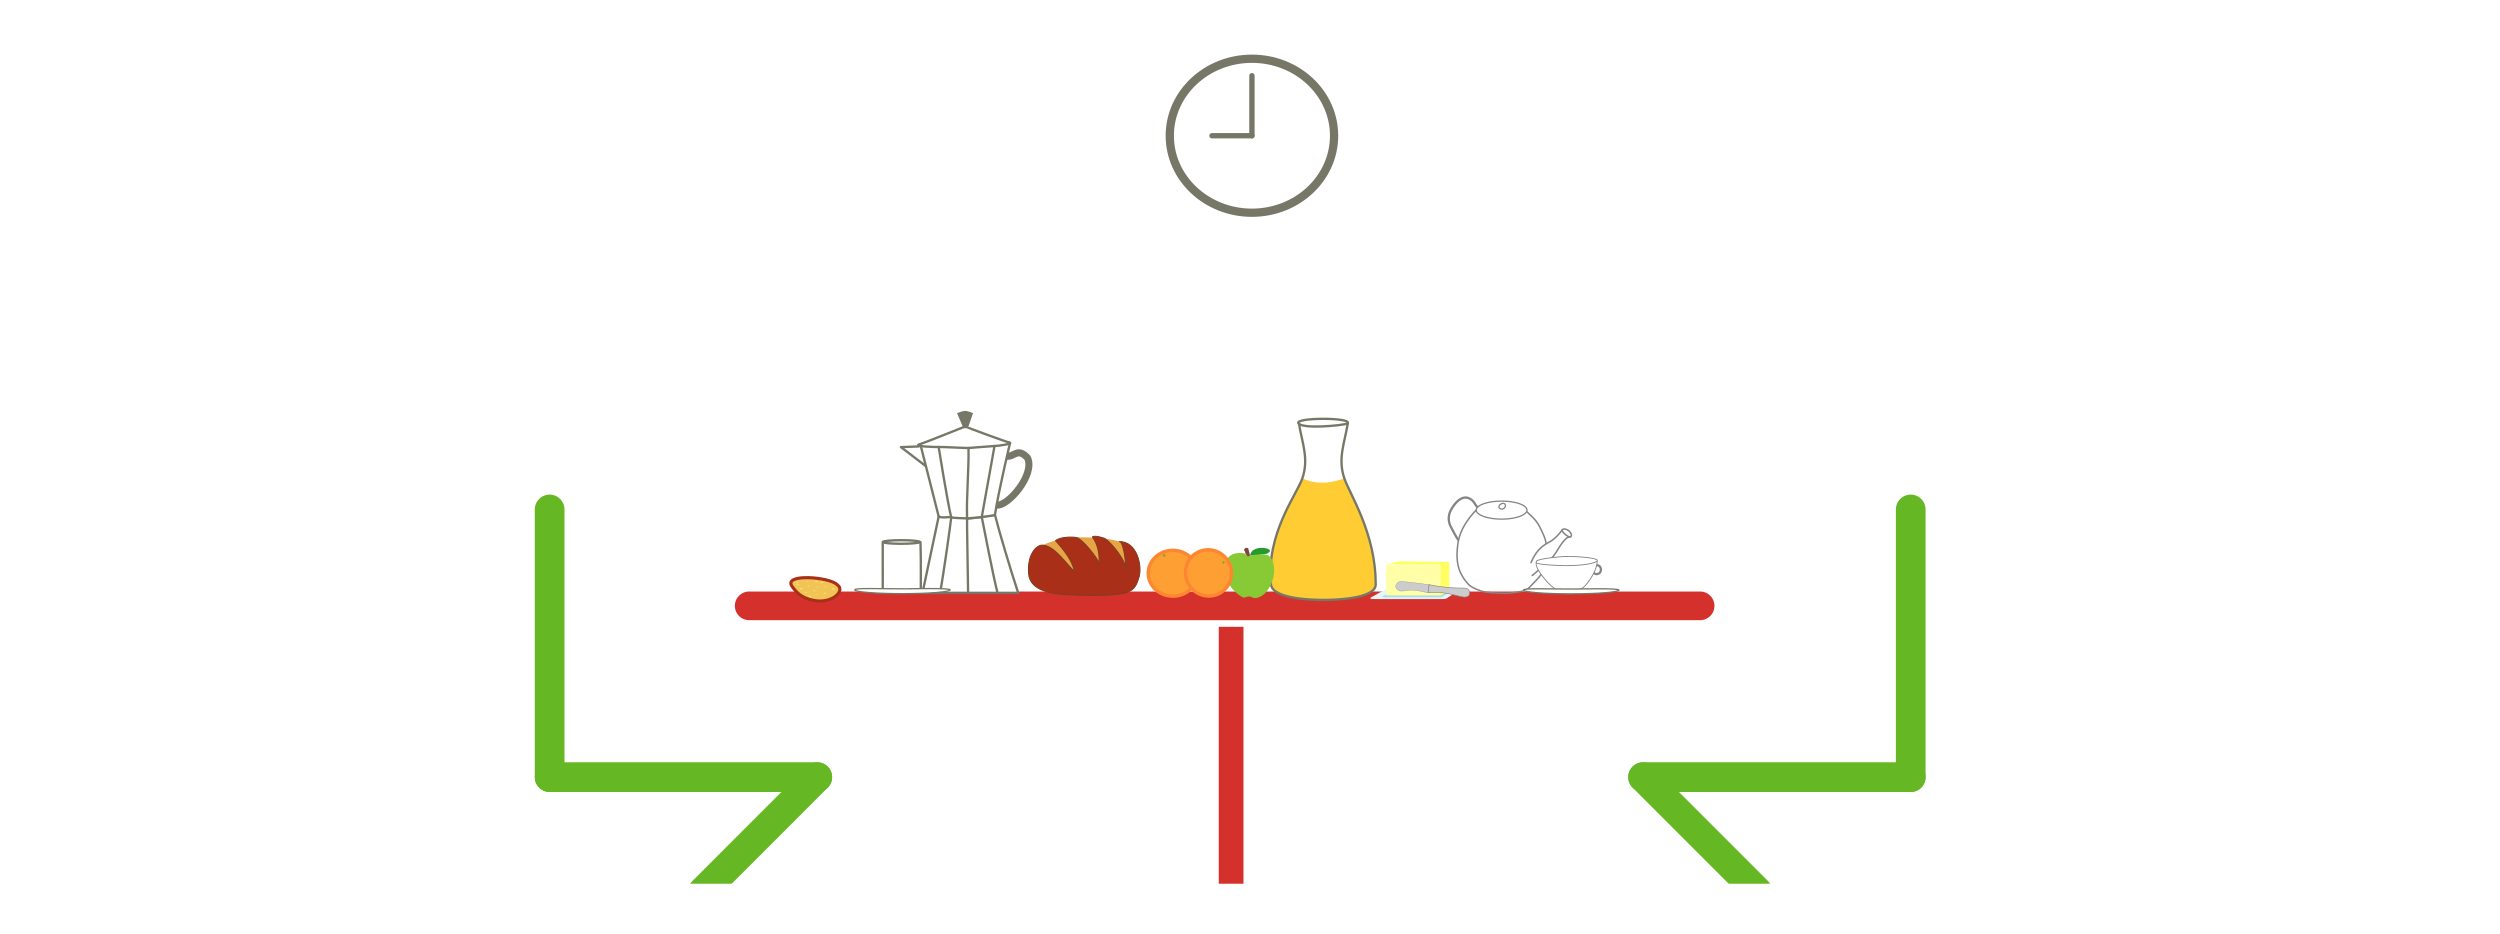 <?xml version="1.0" encoding="iso-8859-1"?>
<!-- Generator: Adobe Illustrator 13.0.0, SVG Export Plug-In . SVG Version: 6.00 Build 14948)  -->
<!DOCTYPE svg PUBLIC "-//W3C//DTD SVG 1.1//EN" "http://www.w3.org/Graphics/SVG/1.1/DTD/svg11.dtd">
<svg version="1.1" xmlns="http://www.w3.org/2000/svg" xmlns:xlink="http://www.w3.org/1999/xlink" x="0px" y="0px"
	 width="379.411px" height="141.817px" viewBox="0 0 379.411 141.817" style="enable-background:new 0 0 379.411 141.817;"
	 xml:space="preserve">
<pattern  width="540" height="200" patternUnits="userSpaceOnUse" id="Fond_540x200" viewBox="0 -200 540 200" style="overflow:visible;">
	<g>
		<polygon style="fill:none;" points="0,0 540,0 540,-200 0,-200 		"/>
		<polygon style="fill:#FFFFFF;" points="0,0 540,0 540,-200 0,-200 		"/>
	</g>
</pattern>
<g id="fond">
	<g>
		<rect style="fill:none;" width="378" height="140"/>
		<rect style="fill:#FFFFFF;" width="378" height="140"/>
	</g>
</g>
<g id="douche">
</g>
<g id="Layer_7">
</g>
<g id="hotel_interieur">
	<rect x="1.411" y="1.817" style="fill:none;" width="378" height="140"/>
	<polyline style="fill:#D5312C;stroke:#FFFFFF;stroke-width:0.964;stroke-linecap:square;" points="184.481,135.284 184.481,93.43 
		189.199,93.43 189.199,135.284 	"/>
	<path style="fill:#D5312C;stroke:url(#Fond_540x200);" d="M111.026,91.946c0,1.478,1.197,2.676,2.675,2.676h144.313
		c1.478,0,2.678-1.198,2.678-2.676c0-1.479-1.2-2.677-2.678-2.677H113.701C112.223,89.27,111.026,90.468,111.026,91.946
		C111.026,91.946,111.026,90.468,111.026,91.946z"/>
	<g>
		
			<line style="fill:none;stroke:#65B724;stroke-width:4.508;stroke-linecap:round;stroke-linejoin:round;" x1="83.415" y1="77.317" x2="83.415" y2="117.941"/>
		
			<line style="fill:none;stroke:#65B724;stroke-width:4.508;stroke-linecap:round;stroke-linejoin:round;" x1="83.415" y1="117.941" x2="124.031" y2="117.941"/>
		
			<line style="fill:none;stroke:#65B724;stroke-width:4.508;stroke-linecap:round;stroke-linejoin:round;" x1="124.031" y1="117.941" x2="106.691" y2="135.284"/>
	</g>
	<g>
		
			<line style="fill:none;stroke:#65B724;stroke-width:4.508;stroke-linecap:round;stroke-linejoin:round;" x1="289.98" y1="77.317" x2="289.98" y2="117.941"/>
		
			<line style="fill:none;stroke:#65B724;stroke-width:4.508;stroke-linecap:round;stroke-linejoin:round;" x1="289.98" y1="117.941" x2="249.363" y2="117.941"/>
		
			<line style="fill:none;stroke:#65B724;stroke-width:4.508;stroke-linecap:round;stroke-linejoin:round;" x1="249.363" y1="117.941" x2="266.702" y2="135.283"/>
	</g>
	
		<ellipse style="fill:none;stroke:#777768;stroke-width:1.254;stroke-linecap:round;stroke-linejoin:round;" cx="189.999" cy="20.6" rx="12.468" ry="11.685"/>
	
		<line style="fill:none;stroke:#777768;stroke-width:0.807;stroke-linecap:round;stroke-linejoin:round;" x1="189.999" y1="20.6" x2="183.933" y2="20.6"/>
	
		<line style="fill:none;stroke:#777768;stroke-width:0.807;stroke-linecap:round;stroke-linejoin:round;" x1="189.999" y1="20.6" x2="189.999" y2="11.488"/>
	<g>
		<path style="fill:#F1C555;stroke:#AA2F19;stroke-width:0.477;stroke-linecap:round;stroke-linejoin:round;" d="M127.083,88.769
			c1.261,0.833-0.755,2.955-3.695,2.334c-1.782-0.377-2.519-1.19-3.175-2.105C118.768,86.979,126.038,87.55,127.083,88.769"/>
		<path style="fill:#FEE895;" d="M125.056,89.972c-0.057,0.026-0.038,0.07,0.044,0.098c0.082,0.027,0.194,0.029,0.251,0.003
			c0.057-0.026,0.037-0.07-0.045-0.098C125.226,89.947,125.113,89.946,125.056,89.972z"/>
		<path style="fill:#FEE895;" d="M125.164,89.035c-0.059,0.022-0.062,0.059-0.006,0.082c0.056,0.023,0.149,0.024,0.208,0.003
			c0.059-0.022,0.062-0.06,0.006-0.082C125.316,89.015,125.224,89.014,125.164,89.035z"/>
		<path style="fill:#FEE895;" d="M123.957,89.078c-0.044,0.026-0.033,0.06,0.025,0.075c0.059,0.015,0.142,0.005,0.187-0.021
			c0.044-0.027,0.032-0.061-0.025-0.076C124.083,89.041,124,89.051,123.957,89.078z"/>
		<path style="fill:#FEE895;" d="M122.72,90.396c-0.065,0.026-0.04,0.076,0.055,0.113c0.095,0.035,0.225,0.043,0.289,0.017
			c0.064-0.026,0.04-0.077-0.056-0.112C122.913,90.377,122.784,90.369,122.72,90.396z"/>
		<path style="fill:#FEE895;" d="M122.594,88.921c-0.044,0.026-0.034,0.061,0.023,0.076c0.059,0.015,0.142,0.006,0.187-0.021
			c0.044-0.027,0.034-0.062-0.024-0.076C122.722,88.885,122.639,88.895,122.594,88.921z"/>
		<path style="fill:#FEE895;" d="M122.57,88.152c-0.082-0.001-0.149,0.017-0.151,0.039c-0.003,0.023,0.061,0.043,0.142,0.044
			c0.082,0.002,0.15-0.016,0.152-0.039C122.715,88.174,122.651,88.154,122.57,88.152z"/>
		<path style="fill:#FEE895;" d="M123.923,88.224c-0.104-0.003-0.196,0.027-0.204,0.068c-0.009,0.041,0.068,0.077,0.172,0.08
			c0.104,0.004,0.196-0.026,0.206-0.068C124.105,88.264,124.027,88.228,123.923,88.224z"/>
		<path style="fill:#FEE895;" d="M120.807,88.282c-0.045,0.021-0.017,0.06,0.062,0.086c0.08,0.026,0.182,0.031,0.226,0.011
			c0.045-0.021,0.018-0.06-0.062-0.086C120.953,88.266,120.853,88.261,120.807,88.282z"/>
		<path style="fill:#FEE895;" d="M121.55,89.286c-0.129,0.005-0.228,0.041-0.218,0.081c0.009,0.04,0.121,0.069,0.251,0.064
			c0.129-0.005,0.228-0.041,0.218-0.08C121.792,89.311,121.68,89.282,121.55,89.286z"/>
		<path style="fill:#FEE895;" d="M123.736,89.706c0.046-0.029,0.02-0.067-0.059-0.087c-0.079-0.02-0.18-0.012-0.226,0.018
			c-0.046,0.029-0.02,0.068,0.059,0.087C123.59,89.743,123.691,89.735,123.736,89.706z"/>
		<ellipse style="fill:#FEE895;" cx="124.704" cy="88.357" rx="0.2" ry="0.07"/>
		<path style="fill:#FEE895;" d="M121.03,88.606c-0.103,0.005-0.178,0.036-0.167,0.067s0.104,0.053,0.207,0.048
			c0.104-0.006,0.179-0.036,0.168-0.067C121.228,88.622,121.134,88.601,121.03,88.606z"/>
		<path style="fill:#FEE895;" d="M126.306,89.333c-0.076,0.034-0.065,0.087,0.023,0.116s0.221,0.025,0.297-0.009
			c0.076-0.035,0.065-0.088-0.023-0.117C126.514,89.294,126.381,89.298,126.306,89.333z"/>
		<path style="fill:#FEE895;" d="M124.982,90.545c-0.089,0.002-0.16,0.016-0.157,0.029c0.003,0.014,0.077,0.022,0.166,0.02
			c0.089-0.002,0.16-0.016,0.157-0.029C125.145,90.552,125.071,90.542,124.982,90.545z"/>
		<path style="fill:#FEE895;" d="M122.181,89.91c-0.065,0.031-0.082,0.069-0.037,0.083c0.045,0.015,0.135,0,0.201-0.031
			c0.065-0.032,0.083-0.07,0.037-0.084C122.337,89.863,122.248,89.877,122.181,89.91z"/>
		<path style="fill:#FEE895;" d="M123.998,90.184c0.036-0.017,0.1-0.019,0.142-0.004c0.041,0.015,0.046,0.039,0.01,0.055
			c-0.036,0.018-0.1,0.02-0.141,0.005C123.967,90.225,123.962,90.2,123.998,90.184z"/>
		<rect x="124.764" y="90.662" style="fill:#FEE895;" width="0" height="0"/>
	</g>
	<path style="fill:#E7A546;" d="M170.717,82.655c-0.21-0.471-2.545-1.115-6.887-1.115c-3.029,0-6.383,1.23-6.408,1.881
		c-0.015,0.378,0.585,1.649,0.733,2.008c0.183,0.442,0.603,0.884,0.881,1.284c0.419,0.604,1.003,1.035,1.612,1.436
		c0.862,0.567,1.647,0.684,2.662,0.693c0.859,0.009,1.586,0.055,2.432-0.128c1.004-0.216,2.046-0.193,3.06-0.386
		c0.642-0.12,1.301-0.146,1.827-0.571c0.385-0.311,0.983-0.593,1.204-1.05c0.223-0.463,0.238-1.123-0.007-1.572
		c-0.187-0.341-0.544-0.559-0.505-0.979"/>
	<path style="fill:#AA2F19;stroke:#7F3D1F;stroke-width:0.159;stroke-linecap:round;stroke-linejoin:round;" d="M169.87,82.196
		c2.621-0.043,3.487,3.516,3.02,5.29c-0.556,2.106-1.366,2.504-3.569,2.732c-2.397,0.248-5.119,0.146-7.542,0.025
		c-2.085-0.102-5.43-0.565-5.666-3.119c-0.274-2.97,1.195-4.41,2.062-4.393c1.868,0.038,3.614,2.85,4.891,4.004
		c-0.321-1.678-1.695-3.383-2.873-4.682c0.787-0.652,2.896-0.594,3.288-0.436c0.935,0.376,2.975,2.946,3.367,3.896
		c-0.039-1.416-0.147-2.771-1.062-4.015c0.341-0.343,1.886,0.225,1.886,0.225c1.092,0.699,3.335,3.512,3.206,4.854
		C170.895,85.684,170.561,82.196,169.87,82.196"/>
	<g>
		<path style="fill:none;stroke:#848484;stroke-width:0.232;" d="M234.648,82.689c0-0.761-0.523-1.877-1.064-2.889
			c-0.531-0.987-1.247-1.536-1.874-2.151"/>
		<ellipse style="fill:none;stroke:#848484;stroke-width:0.195;" cx="227.893" cy="77.416" rx="3.849" ry="1.371"/>
		<path style="fill:none;stroke:#848484;stroke-width:0.348;" d="M224.241,76.991c-0.333-0.281-0.437-0.775-0.936-1.152
			c-1.086-0.821-2.165-0.004-2.978,1.331c-0.456,0.749-0.654,1.619-0.218,2.631c0.146,0.338,1.001,1.901,1.236,2.197"/>
		<path style="fill:none;stroke:#848484;stroke-width:0.232;" d="M224.053,77.381c-1.319,1.379-2.486,3.081-2.778,5.003
			c-0.325,2.143-0.14,3.757,0.659,5.066c0.29,0.475,0.655,0.985,1.055,1.354c0.398,0.367,1.556,0.91,2.48,1.05
			c0.885,0.136,3.061,0.272,4.086,0.111c0.744-0.119,1.955-0.228,2.358-0.633c0.838-0.838,2.863-2.8,2.863-3.888"/>
		<path style="fill:none;stroke:#848484;stroke-width:0.195;stroke-linecap:round;stroke-linejoin:round;" d="M228.349,76.466
			c0.407,0.353-0.253,1.099-0.753,0.672C227.174,76.776,228.018,76.176,228.349,76.466"/>
		<path style="fill:none;stroke:#848484;stroke-width:0.232;stroke-linecap:round;" d="M237.076,80.41
			c0.448-0.448,1.646,0.386,1.357,0.996C238.245,81.807,236.956,80.74,237.076,80.41"/>
		<path style="fill:#FFFFFF;stroke:#848484;stroke-width:0.232;stroke-linecap:round;stroke-linejoin:round;" d="M237.048,80.474
			c-0.206,0.287-1,1.311-1.899,1.781c-1.442,0.752-2.067,1.53-2.804,3.124"/>
		<path style="fill:#FFFFFF;stroke:#848484;stroke-width:0.232;stroke-linecap:round;stroke-linejoin:round;" d="M238.266,81.493
			c-0.728-0.104-1.788,1.836-2.093,2.314c-0.961,1.507-2.292,2.348-3.634,3.528"/>
	</g>
	<g>
		<path style="fill:none;stroke:#848484;stroke-width:0.341;" d="M241.805,86.839c0.047-0.019,0.031,0.112,0.111,0.165
			c0.144,0.096,0.4,0.15,0.51,0.124c0.358-0.087,0.53-0.335,0.537-0.656c0.009-0.405-0.265-0.685-0.585-0.688
			c-0.214-0.002-0.338,0.126-0.504,0.202"/>
		<ellipse style="fill:#FFFFFF;stroke:#848484;stroke-width:0.138;" cx="237.993" cy="89.752" rx="1.798" ry="0.382"/>
		<path style="fill:#FFFFFF;stroke:#848484;stroke-width:0.138;" d="M242.409,85.103c-0.023-0.15,0.139,0.995-1.056,2.765
			c-0.762,1.128-1.088,1.467-2.288,1.889c-0.146,0.051-0.815,0.063-1.011,0.063c-0.162,0-1.029-0.026-1.138-0.056
			c-1.021-0.286-1.865-1.109-2.584-2.011c-0.425-0.533-1.477-1.825-1.143-2.607c0.3-0.309,3.168-0.699,4.849-0.699
			c1.542,0,4.972,0.257,4.301,0.729c-0.795,0.56-3.437,0.67-4.655,0.67c-1.233,0-4.85-0.156-4.494-0.524"/>
	</g>
	<path style="fill:url(#Fond_540x200);stroke:#777768;stroke-width:0.2;stroke-linecap:round;stroke-linejoin:round;" d="
		M245.693,89.55c0,0.318-3.241,0.576-7.24,0.576c-3.998,0-7.24-0.258-7.24-0.576c0-0.317,3.654-0.154,7.652-0.154
		C239.303,89.396,245.693,89.232,245.693,89.55z"/>
	<g id="jus_d_x27_orange">
		<path style="fill:#FFCC33;" d="M200.619,73.26c-1.739,0-2.969-0.664-2.969-0.664c-0.848,2.476-5.526,8.36-4.763,16.087
			c0.219,2.225,6.269,2.365,7.95,2.365c1.68,0,7.949-0.141,7.949-2.365c0-7.764-3.916-13.611-4.764-16.087
			C204.023,72.596,202.357,73.26,200.619,73.26z"/>
		<g>
			<path style="fill:none;stroke:#777768;stroke-width:0.357;stroke-linecap:round;stroke-linejoin:round;" d="M204.498,64.287
				c-0.896,0.288-6.562,0.847-7.407,0C196.134,63.33,205.475,63.311,204.498,64.287"/>
			<path style="fill:none;stroke:#777768;stroke-width:0.357;stroke-linecap:round;stroke-linejoin:round;" d="M197.134,64.287
				c0.491,2.978,1.535,5.33,0.517,8.309c-0.848,2.476-5.526,8.36-4.763,16.087c0.219,2.225,6.269,2.365,7.95,2.365
				c1.68,0,7.949-0.141,7.949-2.365c0-7.764-3.916-13.611-4.764-16.087c-1.02-2.979,0.027-5.331,0.518-8.309"/>
		</g>
	</g>
	<g>
		<path style="fill:url(#Fond_540x200);stroke:#777768;stroke-width:0.357;stroke-linecap:round;stroke-linejoin:round;" d="
			M142.459,78.386l-2.455,11.59h14.517v-0.002c-1.133-3.426-2.908-9.375-3.527-11.85c-0.552,0.217-1.7,0.121-1.996,0.344
			c-0.412,0.015-1.528,0.229-2.233,0.207c-0.801-0.025-2.079-0.066-2.443-0.158C144.044,78.373,143.121,78.694,142.459,78.386"/>
		<path style="fill:none;stroke:#777768;stroke-width:1.072;stroke-linejoin:round;" d="M152.742,69.236
			c1.179,0.178,1.654-1.396,3.192,0.24c1.224,2.543-3.023,7.478-4.701,7.165"/>
		<path style="fill:url(#Fond_540x200);stroke:#777768;stroke-width:0.357;stroke-linecap:round;stroke-linejoin:round;" d="
			M139.651,67.402c0.564-0.166,6.591-2.582,6.591-2.582l0.498-0.018c0.03,0.1,5.155,1.95,6.553,2.411c0,0-1.733,7.247-2.3,10.912
			c-0.025,0.158-3.65,0.531-4.229,0.551"/>
		<polyline style="fill:none;stroke:#777768;stroke-width:0.357;stroke-linecap:round;stroke-linejoin:round;" points="
			142.459,78.386 139.809,67.939 140.522,70.755 136.726,67.853 139.442,67.755 		"/>
		<path style="fill:none;stroke:#777768;stroke-width:0.357;stroke-linecap:round;stroke-linejoin:round;" d="M139.651,67.402
			c-1.425,0.36,2.262,0.454,2.802,0.435c0.675-0.024,3.952,0.172,4.529,0.151c0.502-0.018,3.19-0.271,3.95-0.298
			c0.645-0.023,3.016-0.351,2.203-0.522"/>
		<g>
			<path style="fill:none;stroke:#777768;stroke-width:0.357;stroke-linecap:round;stroke-linejoin:round;" d="M144.364,78.525
				c-0.163,1.413-1.155,8.616-1.701,11.45"/>
			<path style="fill:none;stroke:#777768;stroke-width:0.357;stroke-linecap:round;stroke-linejoin:round;" d="M151.386,89.977
				c-0.763-3.015-2-9.642-2.389-11.509"/>
			<path style="fill:none;stroke:#777768;stroke-width:0.357;stroke-linecap:round;stroke-linejoin:round;" d="M144.364,78.525
				c-0.505-1.933-1.911-10.689-1.911-10.689"/>
			<path style="fill:none;stroke:#777768;stroke-width:0.357;stroke-linecap:round;stroke-linejoin:round;" d="M146.923,89.976
				c-0.041-3.496-0.194-10.729-0.156-11.432"/>
			<path style="fill:none;stroke:#777768;stroke-width:0.357;stroke-linecap:round;stroke-linejoin:round;" d="M146.767,78.544
				c-0.111-3.106,0.297-7.596,0.215-10.557"/>
			
				<line style="fill:none;stroke:#777768;stroke-width:0.357;stroke-linecap:round;stroke-linejoin:round;" x1="150.933" y1="67.689" x2="148.997" y2="78.468"/>
		</g>
		<path style="fill:#777768;" d="M146.176,64.886l-0.928-2.173c0,0,0.676-0.313,1.185-0.351c0.366-0.027,1.239,0.334,1.239,0.334
			l-0.735,2.144L146.176,64.886"/>
	</g>
	<path style="fill:#FFFFFF;stroke:#777768;stroke-width:0.357;stroke-linecap:round;stroke-linejoin:round;" d="M133.967,82.419
		c0,1.4,0.005,5.728,0.005,7.348c0.24,0.239,4.239,0.32,5.769-0.098c0,0,0,0.048,0,0c0-1.891,0.046-4.494-0.047-7.395"/>
	
		<ellipse style="fill:url(#Fond_540x200);stroke:#777768;stroke-width:0.357;stroke-linecap:round;stroke-linejoin:round;" cx="136.782" cy="82.254" rx="2.815" ry="0.271"/>
	<path style="fill:url(#Fond_540x200);stroke:#777768;stroke-width:0.2;stroke-linecap:round;stroke-linejoin:round;" d="
		M144.197,89.519c0,0.318-3.241,0.576-7.24,0.576c-3.999,0-7.241-0.258-7.241-0.576c0-0.317,3.654-0.154,7.653-0.154
		C137.807,89.364,144.197,89.201,144.197,89.519z"/>
	<rect x="97.692" y="134.119" style="fill:#FFFFFF;" width="180" height="5.133"/>
	<g>
		<path style="fill:#26992F;" d="M189.466,84.433c0.262-0.007,0.302-0.449,0.443-0.646c0.431-0.605,1.385-0.721,2.063-0.605
			c0.414,0.07,0.952,0.26,0.689,0.604c-0.018,0.023-0.22,0.119-0.284,0.189c-0.152,0.165-2.627,0.374-2.866,0.379"/>
		<path style="fill:#824341;stroke:#824341;stroke-width:0.46;" d="M189.426,84.464c0.101-0.375-0.197-0.941-0.197-1.096
			c0.132,0-0.256,0.038-0.179,0.115c0.162,0.161,0.298,0.896,0.372,0.994c0.032,0.044,0.062-0.146,0.09-0.125"/>
		<path style="fill:#88C936;" d="M189.351,84.521c-0.05-0.82-1.707-0.629-2.188-0.436c-0.594,0.239-1.142,0.794-1.239,1.44
			c-0.129,0.854,0.166,1.437,0.288,2.133c0.114,0.646,0.42,1.178,0.74,1.623c0.401,0.558,1.364,1.252,1.618,1.357
			c0.381,0.16,0.463-0.068,0.869-0.107c0.513-0.049,0.4,0.146,0.902,0.227c0.45,0.072,1.326-0.274,1.894-0.997
			c0.872-1.11,1.338-2.62,1.063-4.021c-0.092-0.473-0.339-1.146-0.781-1.418c-0.411-0.252-1.048-0.17-1.51-0.17
			c-0.299,0-0.54,0.049-0.816,0.076c-0.164,0.016-0.674,0.183-0.828,0.239"/>
	</g>
	<g>
		<ellipse style="fill:#FE9F34;stroke:#FD8631;stroke-width:0.517;" cx="178" cy="87" rx="3.737" ry="3.479"/>
		<circle style="fill:#5AB227;" cx="176.689" cy="84.3" r="0.179"/>
		
			<ellipse transform="matrix(0.585 0.811 -0.811 0.585 146.685 -112.607)" style="fill:#FE9F34;stroke:#FD8631;stroke-width:0.517;" cx="183.328" cy="86.967" rx="3.531" ry="3.475"/>
		
			<ellipse transform="matrix(0.584 0.812 -0.812 0.584 146.475 -115.306)" style="fill:#5AB227;" cx="185.777" cy="85.307" rx="0.17" ry="0.179"/>
	</g>
	<path style="fill:#FFFFFF;stroke:#777768;stroke-width:0.009;stroke-linecap:round;stroke-linejoin:round;" d="M217.281,87.922
		c-0.001,0.07-0.003,0.395-0.003,0.478c0.011,0.011,0.22,0.041,0.291-0.003c0,0,0,0.003,0,0c0.001-0.096,0.001-0.325-0.002-0.473"/>
	<path style="fill:#FFFFFF;stroke:#777768;stroke-width:0.009;stroke-linecap:round;stroke-linejoin:round;" d="M217.278,88.399
		c0.011,0.011,0.221,0.041,0.291-0.003"/>
	
		<ellipse style="fill:#FFFFFF;stroke:#777768;stroke-width:0.009;stroke-linecap:round;stroke-linejoin:round;" cx="217.424" cy="87.923" rx="0.143" ry="0.021"/>
	<path style="fill:#FFFFFF;stroke:#777768;stroke-width:0.009;stroke-linecap:round;stroke-linejoin:round;" d="M212.175,87.922
		c-0.001,0.07-0.004,0.395-0.005,0.478c0.012,0.011,0.221,0.041,0.292-0.003c0,0,0,0.003,0,0c0.001-0.096,0.001-0.325-0.003-0.473"
		/>
	<path style="fill:#FFFFFF;stroke:#777768;stroke-width:0.009;stroke-linecap:round;stroke-linejoin:round;" d="M212.17,88.399
		c0.012,0.011,0.221,0.041,0.292-0.003"/>
	
		<ellipse style="fill:#FFFFFF;stroke:#777768;stroke-width:0.009;stroke-linecap:round;stroke-linejoin:round;" cx="212.317" cy="87.923" rx="0.142" ry="0.021"/>
	<g>
		<path style="fill:#E8F6FA;" d="M221.473,89.55c0-0.104-0.098-0.189-0.219-0.189l-10.637-0.025c-0.119,0-0.326-0.009-0.326,0.095
			l-2.326,1.294c0,0.104,0.098,0.188,0.218,0.188c0,0,10.28,0,10.752,0s0.634-0.084,0.746-0.188L221.473,89.55z"/>
		<path style="fill:#A6DEEB;" d="M220.266,89.704c0-0.065-0.073-0.118-0.163-0.118l-8.441,0.06c-0.091,0-0.245-0.007-0.245,0.059
			l-1.635,0.816c0,0.065,0.073,0.119,0.164,0.119h8.849c-0.136,0,0.165-0.054,0.165-0.119L220.266,89.704z"/>
		<path style="fill:#FFFF61;" d="M219.965,89.507c0,0.095,0,0.095-0.077,0.172c0,0-0.947,0.53-1.145,0.668
			c-0.194,0.136-1.114-0.277-0.16-0.15v-4.374c0-0.096,0.077-0.173,0.172-0.173l1.038-0.379c0.095,0,0.172,0.076,0.172,0.173V89.507
			z"/>
		<path style="fill:#FFFF61;" d="M219.967,85.434c0-0.09-0.072-0.163-0.163-0.163l-7.271-0.08c-0.09,0-0.164-0.057-0.371,0.033
			l-1.701,0.444c0,0.091,0,0,0.089,0h7.871c-0.039,0,0.21,0.273,0.21,0.035L219.967,85.434z"/>
		<path style="fill:#FFFFA8;" d="M218.583,90.205c0,0.09-0.072,0.163-0.162,0.163h-7.891c-0.089,0-0.163-0.073-0.163-0.163v-4.373
			c0-0.091,0.074-0.164,0.163-0.164h7.891c0.09,0,0.162,0.073,0.162,0.164V90.205z"/>
		<g>
			<path style="fill:#CCCCCC;stroke:#858585;stroke-width:0.048;stroke-linecap:round;stroke-linejoin:round;" d="M212.719,88.233
				c-0.671-0.01-1.015,0.631-0.861,0.947c0.286,0.594,0.812,0.587,1.503,0.442c1.351-0.279,3.22,0.376,3.386,0.335
				c0.078-0.551,0.084-0.736,0.136-1.227c-0.612-0.063-0.915-0.13-1.395-0.186C212.29,88.188,213.384,88.304,212.719,88.233"/>
			<path style="fill:#CCCCCC;stroke:#858585;stroke-width:0.096;" d="M222.463,90.598c0.663-0.093,0.58-0.611,0.537-0.837
				c-0.115-0.612-0.892-0.499-1.539-0.516c-0.851-0.022-2.316-0.034-4.579-0.514c-0.053,0.504-0.08,0.692-0.136,1.227
				C219.603,89.606,221.659,90.771,222.463,90.598"/>
		</g>
	</g>
</g>
<g id="hotel_contour">
</g>
<g id="baignoire">
</g>
</svg>
